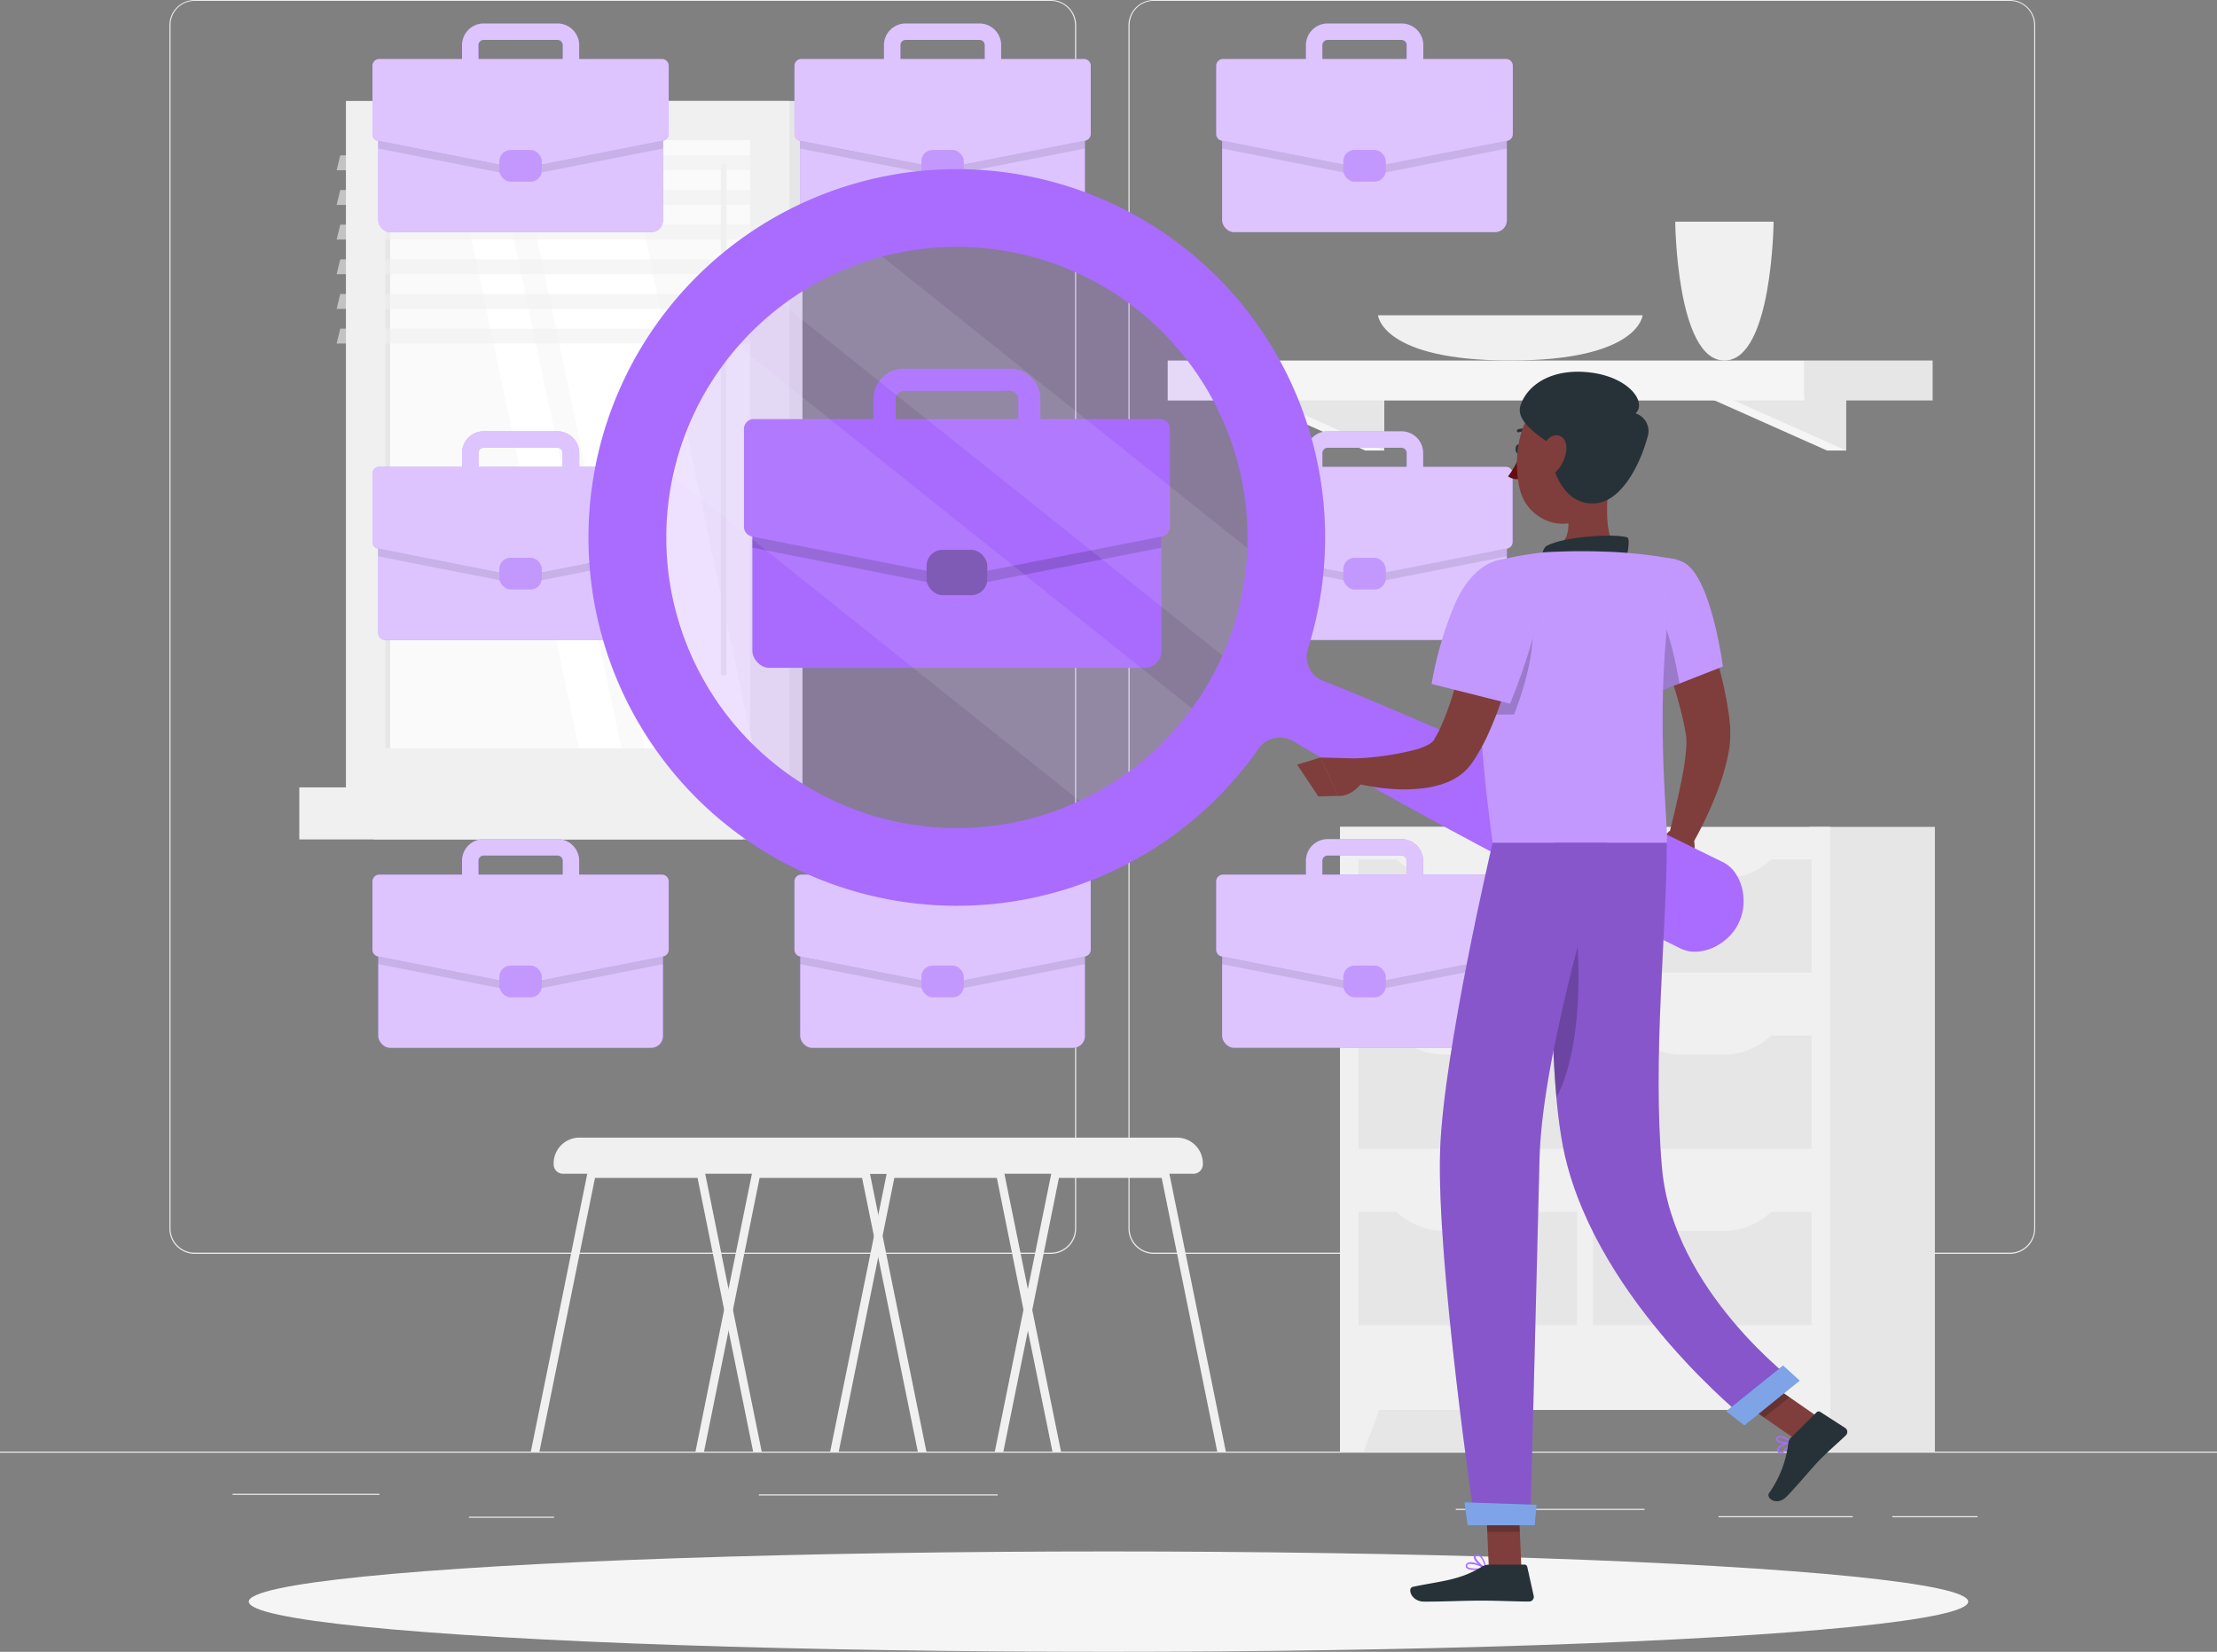 <svg id="como_funciona_2" data-name="como funciona 2" xmlns="http://www.w3.org/2000/svg" width="293.414" height="218.629" viewBox="0 0 293.414 218.629">
  <rect x="0" y="0" width="293.414" height="218.629" fill="#808080" stroke="none"/>
  <g id="freepik--background-complete--inject-2" transform="translate(0 0)">
    <rect id="Rectángulo_721" data-name="Rectángulo 721" width="293.414" height="0.147" transform="translate(0 192.128)" fill="#ebebeb"/>
    <rect id="Rectángulo_722" data-name="Rectángulo 722" width="19.436" height="0.147" transform="translate(30.785 197.714)" fill="#ebebeb"/>
    <rect id="Rectángulo_723" data-name="Rectángulo 723" width="31.607" height="0.147" transform="translate(100.43 197.791)" fill="#ebebeb"/>
    <rect id="Rectángulo_724" data-name="Rectángulo 724" width="11.261" height="0.147" transform="translate(62.069 200.742)" fill="#ebebeb"/>
    <rect id="Rectángulo_725" data-name="Rectángulo 725" width="11.285" height="0.147" transform="translate(250.441 200.672)" fill="#ebebeb"/>
    <rect id="Rectángulo_726" data-name="Rectángulo 726" width="17.775" height="0.147" transform="translate(227.437 200.672)" fill="#ebebeb"/>
    <rect id="Rectángulo_727" data-name="Rectángulo 727" width="24.975" height="0.147" transform="translate(192.673 199.704)" fill="#ebebeb"/>
    <path id="Trazado_732" data-name="Trazado 732" d="M154.866,220.955H41.555A3.351,3.351,0,0,1,38.21,217.6V58.321A3.351,3.351,0,0,1,41.555,55H154.866a3.351,3.351,0,0,1,3.351,3.351V217.6A3.351,3.351,0,0,1,154.866,220.955ZM41.555,55.117a3.2,3.2,0,0,0-3.2,3.2V217.6a3.2,3.2,0,0,0,3.2,3.2H154.866a3.21,3.21,0,0,0,3.2-3.2V58.321a3.21,3.21,0,0,0-3.2-3.2Z" transform="translate(-15.787 -55)" fill="#ebebeb"/>
    <path id="Trazado_733" data-name="Trazado 733" d="M371.167,220.955H257.851A3.357,3.357,0,0,1,254.5,217.6V58.321A3.357,3.357,0,0,1,257.851,55H371.167a3.351,3.351,0,0,1,3.339,3.321V217.6A3.351,3.351,0,0,1,371.167,220.955ZM257.851,55.117a3.21,3.21,0,0,0-3.2,3.2V217.6a3.21,3.21,0,0,0,3.2,3.2H371.167a3.21,3.21,0,0,0,3.2-3.2V58.321a3.21,3.21,0,0,0-3.2-3.2Z" transform="translate(-105.152 -55)" fill="#ebebeb"/>
    <rect id="Rectángulo_728" data-name="Rectángulo 728" width="16.619" height="82.684" transform="translate(193.97 192.128) rotate(180)" fill="#e6e6e6"/>
    <path id="Trazado_734" data-name="Trazado 734" d="M305.367,376.078H302.21V367.1h6.467Z" transform="translate(-124.865 -183.951)" fill="#f0f0f0"/>
    <rect id="Rectángulo_729" data-name="Rectángulo 729" width="16.619" height="82.684" transform="translate(256.08 192.128) rotate(180)" fill="#e6e6e6"/>
    <rect id="Rectángulo_730" data-name="Rectángulo 730" width="64.868" height="77.174" transform="translate(242.219 186.617) rotate(180)" fill="#f0f0f0"/>
    <rect id="Rectángulo_731" data-name="Rectángulo 731" width="15.005" height="28.925" transform="translate(179.798 175.391) rotate(-90)" fill="#e6e6e6"/>
    <rect id="Rectángulo_732" data-name="Rectángulo 732" width="15.005" height="28.925" transform="translate(210.842 175.391) rotate(-90)" fill="#e6e6e6"/>
    <path id="Trazado_735" data-name="Trazado 735" d="M374.432,330.6h5.722a9.037,9.037,0,0,0,6.572-2.829H367.86A9.037,9.037,0,0,0,374.432,330.6Z" transform="translate(-151.989 -167.701)" fill="#f0f0f0"/>
    <path id="Trazado_736" data-name="Trazado 736" d="M321.032,330.6h5.722a9.037,9.037,0,0,0,6.573-2.829H314.46A9.037,9.037,0,0,0,321.032,330.6Z" transform="translate(-129.926 -167.701)" fill="#f0f0f0"/>
    <rect id="Rectángulo_733" data-name="Rectángulo 733" width="15.005" height="28.925" transform="translate(179.793 152.065) rotate(-90)" fill="#e6e6e6"/>
    <rect id="Rectángulo_734" data-name="Rectángulo 734" width="15.005" height="28.925" transform="translate(210.842 152.071) rotate(-90)" fill="#e6e6e6"/>
    <path id="Trazado_737" data-name="Trazado 737" d="M374.432,290.84h5.722a9.055,9.055,0,0,0,6.567-2.84H367.86A9.055,9.055,0,0,0,374.432,290.84Z" transform="translate(-151.989 -151.269)" fill="#f0f0f0"/>
    <path id="Trazado_738" data-name="Trazado 738" d="M321.032,290.853h5.722a9.055,9.055,0,0,0,6.573-2.823H314.46a9.055,9.055,0,0,0,6.573,2.823Z" transform="translate(-129.926 -151.281)" fill="#f0f0f0"/>
    <rect id="Rectángulo_735" data-name="Rectángulo 735" width="15.005" height="28.925" transform="translate(179.798 128.744) rotate(-90)" fill="#e6e6e6"/>
    <rect id="Rectángulo_736" data-name="Rectángulo 736" width="15.005" height="28.925" transform="translate(210.842 128.744) rotate(-90)" fill="#e6e6e6"/>
    <path id="Trazado_739" data-name="Trazado 739" d="M374.432,251.108h5.722a9.037,9.037,0,0,0,6.572-2.829H367.86A9.037,9.037,0,0,0,374.432,251.108Z" transform="translate(-151.989 -134.858)" fill="#f0f0f0"/>
    <path id="Trazado_740" data-name="Trazado 740" d="M321.032,251.109h5.722a9.037,9.037,0,0,0,6.573-2.829H314.46A9.037,9.037,0,0,0,321.032,251.109Z" transform="translate(-129.926 -134.858)" fill="#f0f0f0"/>
    <path id="Trazado_741" data-name="Trazado 741" d="M405.05,376.078h3.157V367.1H401.74Z" transform="translate(-165.987 -183.951)" fill="#f0f0f0"/>
    <path id="Trazado_742" data-name="Trazado 742" d="M401.062,144.77l2.541,6.948h-2.541L385.47,144.77Z" transform="translate(-159.265 -92.09)" fill="#f5f5f5"/>
    <path id="Trazado_743" data-name="Trazado 743" d="M405.4,144.77v6.948L389.81,144.77Z" transform="translate(-161.058 -92.09)" fill="#e6e6e6"/>
    <path id="Trazado_744" data-name="Trazado 744" d="M296.9,144.77l2.541,6.948H296.9L281.31,144.77Z" transform="translate(-116.229 -92.09)" fill="#f5f5f5"/>
    <path id="Trazado_745" data-name="Trazado 745" d="M301.226,144.77v6.948L285.64,144.77Z" transform="translate(-118.018 -92.09)" fill="#e6e6e6"/>
    <rect id="Rectángulo_737" data-name="Rectángulo 737" width="16.953" height="5.287" transform="translate(238.828 47.715)" fill="#e6e6e6"/>
    <rect id="Rectángulo_738" data-name="Rectángulo 738" width="84.286" height="5.287" transform="translate(238.828 53.008) rotate(180)" fill="#f5f5f5"/>
    <path id="Trazado_746" data-name="Trazado 746" d="M377.81,105s.17,18.379,6.514,18.379S390.832,105,390.832,105Z" transform="translate(-156.1 -75.659)" fill="#f0f0f0"/>
    <path id="Trazado_747" data-name="Trazado 747" d="M310.78,126.1s.446,5.992,17.511,5.992S345.8,126.1,345.8,126.1Z" transform="translate(-128.405 -84.376)" fill="#f0f0f0"/>
    <path id="Trazado_748" data-name="Trazado 748" d="M224.36,356.114h1.133l3.245-15.991.587-2.805,3.521-17.429h13.6l7.353,36.225h1.138l-7.494-36.888a.552.552,0,0,0-.546-.446H232.394a.546.546,0,0,0-.54.446l-3.11,15.3-.587,2.8Z" transform="translate(-92.699 -163.986)" fill="#f0f0f0"/>
    <path id="Trazado_749" data-name="Trazado 749" d="M187.23,356.126h1.133l7.359-36.225h13.567l3.521,17.441.587,2.793,3.251,15.991h1.133l-3.814-18.779-.587-2.787-3.11-15.3a.587.587,0,0,0-.546-.446H195.27a.552.552,0,0,0-.546.446Z" transform="translate(-77.358 -163.999)" fill="#f0f0f0"/>
    <path id="Trazado_750" data-name="Trazado 750" d="M235.261,311.58H195.785A3.421,3.421,0,0,0,192.37,315v.117a1.25,1.25,0,0,0,1.25,1.25h43.807a1.25,1.25,0,0,0,1.25-1.25V315a3.421,3.421,0,0,0-3.415-3.415Z" transform="translate(-79.482 -161.011)" fill="#f0f0f0"/>
    <path id="Trazado_751" data-name="Trazado 751" d="M156.85,356.114h1.133l3.245-15.991.587-2.805,3.521-17.429H178.9l7.376,36.225h1.138l-7.494-36.888a.552.552,0,0,0-.546-.446H164.884a.546.546,0,0,0-.54.446l-3.11,15.3-.587,2.8Z" transform="translate(-64.806 -163.986)" fill="#f0f0f0"/>
    <path id="Trazado_752" data-name="Trazado 752" d="M119.72,356.114h1.138l7.353-36.225h13.573l3.521,17.441.587,2.793,3.251,15.991h1.133l-3.814-18.779-.587-2.787-3.1-15.322a.587.587,0,0,0-.546-.446H127.76a.552.552,0,0,0-.546.446Z" transform="translate(-49.465 -163.986)" fill="#f0f0f0"/>
    <path id="Trazado_753" data-name="Trazado 753" d="M167.781,311.58H128.275A3.421,3.421,0,0,0,124.86,315v.117a1.25,1.25,0,0,0,1.25,1.25h43.813a1.244,1.244,0,0,0,1.244-1.25V315a3.421,3.421,0,0,0-3.386-3.415Z" transform="translate(-51.589 -161.011)" fill="#f0f0f0"/>
    <rect id="Rectángulo_739" data-name="Rectángulo 739" width="56.717" height="90.859" transform="translate(106.204 104.221) rotate(180)" fill="#e6e6e6"/>
    <rect id="Rectángulo_740" data-name="Rectángulo 740" width="58.689" height="90.859" transform="translate(104.473 104.221) rotate(180)" fill="#f0f0f0"/>
    <rect id="Rectángulo_741" data-name="Rectángulo 741" width="56.717" height="6.889" transform="translate(106.204 111.104) rotate(180)" fill="#e6e6e6"/>
    <rect id="Rectángulo_742" data-name="Rectángulo 742" width="58.689" height="6.889" transform="translate(98.3 111.104) rotate(180)" fill="#f0f0f0"/>
    <rect id="Rectángulo_743" data-name="Rectángulo 743" width="80.484" height="48.314" transform="translate(99.28 18.55) rotate(90)" fill="#fafafa"/>
    <path id="Trazado_754" data-name="Trazado 754" d="M147.8,167.088,130.807,86.61H116.43l16.995,80.478Z" transform="translate(-48.106 -68.06)" fill="#fff"/>
    <path id="Trazado_755" data-name="Trazado 755" d="M162.96,159.591a.37.37,0,0,0,.37-.37V92.1a.37.37,0,0,0-.739,0v67.121a.37.37,0,0,0,.37.37Z" transform="translate(-67.178 -70.176)" fill="#f0f0f0"/>
    <path id="Trazado_756" data-name="Trazado 756" d="M124.219,167.088,107.224,86.61h-5.6l16.989,80.478Z" transform="translate(-41.986 -68.06)" fill="#fff"/>
    <rect id="Rectángulo_744" data-name="Rectángulo 744" width="80.484" height="0.657" transform="translate(51.629 18.55) rotate(90)" fill="#e6e6e6"/>
    <path id="Trazado_757" data-name="Trazado 757" d="M75.92,92.012h56.717l.481-1.972H76.4Z" transform="translate(-31.368 -69.478)" fill="#f0f0f0" opacity="0.6"/>
    <path id="Trazado_758" data-name="Trazado 758" d="M75.92,99.826h56.717l.481-1.966H76.4Z" transform="translate(-31.368 -72.709)" fill="#f0f0f0" opacity="0.6"/>
    <path id="Trazado_759" data-name="Trazado 759" d="M75.92,107.642h56.717l.481-1.972H76.4Z" transform="translate(-31.368 -75.935)" fill="#f0f0f0" opacity="0.6"/>
    <path id="Trazado_760" data-name="Trazado 760" d="M75.92,115.456h56.717l.481-1.966H76.4Z" transform="translate(-31.368 -79.166)" fill="#f0f0f0" opacity="0.6"/>
    <path id="Trazado_761" data-name="Trazado 761" d="M75.92,123.276h56.717l.481-1.966H76.4Z" transform="translate(-31.368 -82.397)" fill="#f0f0f0" opacity="0.6"/>
    <path id="Trazado_762" data-name="Trazado 762" d="M75.92,131.092h56.717l.481-1.972H76.4Z" transform="translate(-31.368 -85.624)" fill="#f0f0f0" opacity="0.6"/>
  </g>
  <g id="freepik--Shadow--inject-2" transform="translate(32.927 205.343)">
    <ellipse id="freepik--path--inject-2" cx="113.78" cy="6.643" rx="113.78" ry="6.643" fill="#f5f5f5"/>
  </g>
  <g id="freepik--Briefcases--inject-2" transform="translate(49.294 3.11)">
    <rect id="Rectángulo_745" data-name="Rectángulo 745" width="37.68" height="16.783" rx="1.56" transform="translate(56.611 118.792)" fill="#a96cfe"/>
    <rect id="Rectángulo_746" data-name="Rectángulo 746" width="37.68" height="16.783" rx="1.56" transform="translate(56.611 118.792)" fill="#fff" opacity="0.6"/>
    <path id="Trazado_763" data-name="Trazado 763" d="M217.217,262.73H181.355a.915.915,0,0,0-.915.915v4.794l18.661,3.674a.863.863,0,0,0,.346,0l18.667-3.674v-4.794a.916.916,0,0,0-.9-.915Z" transform="translate(-123.846 -143.938)" opacity="0.1"/>
    <path id="Trazado_764" data-name="Trazado 764" d="M217.478,248.96h-10.95v-1.837a2.87,2.87,0,0,0-2.864-2.864h-9.782a2.87,2.87,0,0,0-2.864,2.864v1.837H180.074a.9.9,0,0,0-.9.9v9.043a.91.91,0,0,0,.728.886l18.7,3.679a1.139,1.139,0,0,0,.346,0l18.7-3.679a.915.915,0,0,0,.734-.886v-9.043A.9.9,0,0,0,217.478,248.96ZM193.2,247.124a.7.7,0,0,1,.687-.692h9.782a.7.7,0,0,1,.687.692v1.837H193.2Z" transform="translate(-123.322 -136.307)" fill="#a96cfe"/>
    <path id="Trazado_765" data-name="Trazado 765" d="M217.478,248.96h-10.95v-1.837a2.87,2.87,0,0,0-2.864-2.864h-9.782a2.87,2.87,0,0,0-2.864,2.864v1.837H180.074a.9.9,0,0,0-.9.9v9.043a.91.91,0,0,0,.728.886l18.7,3.679a1.139,1.139,0,0,0,.346,0l18.7-3.679a.915.915,0,0,0,.734-.886v-9.043A.9.9,0,0,0,217.478,248.96ZM193.2,247.124a.7.7,0,0,1,.687-.692h9.782a.7.7,0,0,1,.687.692v1.837H193.2Z" transform="translate(-123.322 -136.307)" fill="#fff" opacity="0.6"/>
    <rect id="Rectángulo_747" data-name="Rectángulo 747" width="5.598" height="4.178" rx="1.48" transform="translate(72.655 124.695)" fill="#a96cfe"/>
    <rect id="Rectángulo_748" data-name="Rectángulo 748" width="5.598" height="4.178" rx="1.48" transform="translate(72.655 124.695)" fill="#fff" opacity="0.3"/>
    <rect id="Rectángulo_749" data-name="Rectángulo 749" width="37.68" height="16.783" rx="1.56" transform="translate(56.611 10.839)" fill="#a96cfe"/>
    <rect id="Rectángulo_750" data-name="Rectángulo 750" width="37.68" height="16.783" rx="1.56" transform="translate(56.611 10.839)" fill="#fff" opacity="0.6"/>
    <path id="Trazado_766" data-name="Trazado 766" d="M217.217,78.77H181.355a.915.915,0,0,0-.915.915V84.48L199.1,88.153a.863.863,0,0,0,.346,0l18.667-3.674V79.685a.915.915,0,0,0-.9-.915Z" transform="translate(-123.846 -67.931)" opacity="0.1"/>
    <path id="Trazado_767" data-name="Trazado 767" d="M217.478,65h-10.95V63.164a2.87,2.87,0,0,0-2.864-2.864h-9.782a2.87,2.87,0,0,0-2.864,2.864V65H180.074a.9.9,0,0,0-.9.9v9.043a.9.9,0,0,0,.728.886l18.7,3.656a.863.863,0,0,0,.346,0l18.7-3.679a.91.91,0,0,0,.739-.863V65.9a.9.9,0,0,0-.91-.9ZM193.2,63.164a.692.692,0,0,1,.687-.692h9.782a.692.692,0,0,1,.687.687v1.837H193.2Z" transform="translate(-123.322 -60.3)" fill="#a96cfe"/>
    <path id="Trazado_768" data-name="Trazado 768" d="M217.478,65h-10.95V63.164a2.87,2.87,0,0,0-2.864-2.864h-9.782a2.87,2.87,0,0,0-2.864,2.864V65H180.074a.9.9,0,0,0-.9.9v9.043a.9.9,0,0,0,.728.886l18.7,3.656a.863.863,0,0,0,.346,0l18.7-3.679a.91.91,0,0,0,.739-.863V65.9a.9.9,0,0,0-.91-.9ZM193.2,63.164a.692.692,0,0,1,.687-.692h9.782a.692.692,0,0,1,.687.687v1.837H193.2Z" transform="translate(-123.322 -60.3)" fill="#fff" opacity="0.6"/>
    <rect id="Rectángulo_751" data-name="Rectángulo 751" width="5.598" height="4.178" rx="1.48" transform="translate(72.655 16.748)" fill="#a96cfe"/>
    <rect id="Rectángulo_752" data-name="Rectángulo 752" width="5.598" height="4.178" rx="1.48" transform="translate(72.655 16.748)" fill="#fff" opacity="0.3"/>
    <rect id="Rectángulo_753" data-name="Rectángulo 753" width="37.68" height="16.783" rx="1.56" transform="translate(0.769 118.792)" fill="#a96cfe"/>
    <rect id="Rectángulo_754" data-name="Rectángulo 754" width="37.68" height="16.783" rx="1.56" transform="translate(0.769 118.792)" fill="#fff" opacity="0.6"/>
    <path id="Trazado_769" data-name="Trazado 769" d="M122.1,262.73H86.225a.915.915,0,0,0-.915.915v4.794l18.661,3.674a.892.892,0,0,0,.352,0l18.667-3.674v-4.794A.915.915,0,0,0,122.1,262.73Z" transform="translate(-84.541 -143.938)" opacity="0.1"/>
    <path id="Trazado_770" data-name="Trazado 770" d="M122.308,248.96h-10.95v-1.837a2.87,2.87,0,0,0-2.864-2.864H98.718a2.87,2.87,0,0,0-2.864,2.864v1.837H84.9a.9.9,0,0,0-.9.9v9.043a.91.91,0,0,0,.728.886l18.7,3.679a1.174,1.174,0,0,0,.352,0l18.7-3.679a.91.91,0,0,0,.728-.886v-9.043A.9.9,0,0,0,122.308,248.96Zm-24.283-1.837a.7.7,0,0,1,.692-.692h9.777a.7.7,0,0,1,.692.692v1.837H98.037Z" transform="translate(-84 -136.307)" fill="#a96cfe"/>
    <path id="Trazado_771" data-name="Trazado 771" d="M122.308,248.96h-10.95v-1.837a2.87,2.87,0,0,0-2.864-2.864H98.718a2.87,2.87,0,0,0-2.864,2.864v1.837H84.9a.9.9,0,0,0-.9.9v9.043a.91.91,0,0,0,.728.886l18.7,3.679a1.174,1.174,0,0,0,.352,0l18.7-3.679a.91.91,0,0,0,.728-.886v-9.043A.9.9,0,0,0,122.308,248.96Zm-24.283-1.837a.7.7,0,0,1,.692-.692h9.777a.7.7,0,0,1,.692.692v1.837H98.037Z" transform="translate(-84 -136.307)" fill="#fff" opacity="0.6"/>
    <rect id="Rectángulo_755" data-name="Rectángulo 755" width="5.598" height="4.178" rx="1.48" transform="translate(16.807 124.695)" fill="#a96cfe"/>
    <rect id="Rectángulo_756" data-name="Rectángulo 756" width="5.598" height="4.178" rx="1.48" transform="translate(16.807 124.695)" fill="#fff" opacity="0.3"/>
    <rect id="Rectángulo_757" data-name="Rectángulo 757" width="37.68" height="16.783" rx="1.56" transform="translate(0.769 10.839)" fill="#a96cfe"/>
    <rect id="Rectángulo_758" data-name="Rectángulo 758" width="37.68" height="16.783" rx="1.56" transform="translate(0.769 10.839)" fill="#fff" opacity="0.6"/>
    <path id="Trazado_772" data-name="Trazado 772" d="M122.1,78.77H86.225a.915.915,0,0,0-.915.915V84.48l18.661,3.674a.886.886,0,0,0,.352,0L122.99,84.48V79.685A.915.915,0,0,0,122.1,78.77Z" transform="translate(-84.541 -67.931)" opacity="0.1"/>
    <path id="Trazado_773" data-name="Trazado 773" d="M122.308,65h-10.95V63.164a2.87,2.87,0,0,0-2.864-2.864H98.718a2.87,2.87,0,0,0-2.864,2.864V65H84.9a.9.9,0,0,0-.9.9v9.043a.9.9,0,0,0,.728.886l18.7,3.656a.886.886,0,0,0,.352,0l18.7-3.679a.9.9,0,0,0,.728-.886V65.9A.9.9,0,0,0,122.308,65ZM98.025,63.164a.7.7,0,0,1,.692-.692h9.777a.7.7,0,0,1,.692.687v1.837H98.037Z" transform="translate(-84 -60.3)" fill="#a96cfe"/>
    <path id="Trazado_774" data-name="Trazado 774" d="M122.308,65h-10.95V63.164a2.87,2.87,0,0,0-2.864-2.864H98.718a2.87,2.87,0,0,0-2.864,2.864V65H84.9a.9.9,0,0,0-.9.9v9.043a.9.9,0,0,0,.728.886l18.7,3.656a.886.886,0,0,0,.352,0l18.7-3.679a.9.9,0,0,0,.728-.886V65.9A.9.9,0,0,0,122.308,65ZM98.025,63.164a.7.7,0,0,1,.692-.692h9.777a.7.7,0,0,1,.692.687v1.837H98.037Z" transform="translate(-84 -60.3)" fill="#fff" opacity="0.6"/>
    <rect id="Rectángulo_759" data-name="Rectángulo 759" width="5.598" height="4.178" rx="1.48" transform="translate(16.807 16.748)" fill="#a96cfe"/>
    <rect id="Rectángulo_760" data-name="Rectángulo 760" width="5.598" height="4.178" rx="1.48" transform="translate(16.807 16.748)" fill="#fff" opacity="0.3"/>
    <path id="Trazado_775" data-name="Trazado 775" d="M117.4,187.533H86.221a.921.921,0,0,1-.921-.921V171.665a.91.91,0,0,1,.076-.358,1.262,1.262,0,0,1,.082-.153.645.645,0,0,1,.117-.135.915.915,0,0,1,.646-.27h29.512a38.485,38.485,0,0,0-.241,6.173,6.28,6.28,0,0,0,.053,1c.041.616.088,1.238.158,1.854a39.319,39.319,0,0,0,1.7,7.758Z" transform="translate(-84.537 -105.935)" fill="#a96cfe"/>
    <path id="Trazado_776" data-name="Trazado 776" d="M117.4,187.533H86.221a.921.921,0,0,1-.921-.921V171.665a.91.91,0,0,1,.076-.358,1.262,1.262,0,0,1,.082-.153.645.645,0,0,1,.117-.135.915.915,0,0,1,.646-.27h29.512a38.485,38.485,0,0,0-.241,6.173,6.28,6.28,0,0,0,.053,1c.041.616.088,1.238.158,1.854a39.319,39.319,0,0,0,1.7,7.758Z" transform="translate(-84.537 -105.935)" fill="#fff" opacity="0.6"/>
    <path id="Trazado_777" data-name="Trazado 777" d="M115.737,170.75a38.484,38.484,0,0,0-.241,6.173,6.278,6.278,0,0,0,.053,1l-8.6,1.69-2.629.516a.693.693,0,0,1-.346,0l-2.623-.511L85.31,176.46v-4.8a.991.991,0,0,1,.07-.352,1.263,1.263,0,0,1,.082-.153.645.645,0,0,1,.117-.135.915.915,0,0,1,.646-.27Z" transform="translate(-84.541 -105.935)" opacity="0.1"/>
    <path id="Trazado_778" data-name="Trazado 778" d="M116.422,156.98h-5.058v-1.837a2.875,2.875,0,0,0-2.87-2.864H98.718a2.864,2.864,0,0,0-2.864,2.864v1.837H84.9a.9.9,0,0,0-.9.9v9.037a.91.91,0,0,0,.734.892h.035l16.038,3.163,2.623.511a.863.863,0,0,0,.346,0l2.629-.516,8.55-1.684a38.486,38.486,0,0,1,.241-6.173,38.931,38.931,0,0,1,1.226-6.132Zm-18.4-1.837a.7.7,0,0,1,.692-.687h9.777a.692.692,0,0,1,.687.687v1.837H98.031Z" transform="translate(-84 -98.303)" fill="#a96cfe"/>
    <path id="Trazado_779" data-name="Trazado 779" d="M116.422,156.98h-5.058v-1.837a2.875,2.875,0,0,0-2.87-2.864H98.718a2.864,2.864,0,0,0-2.864,2.864v1.837H84.9a.9.9,0,0,0-.9.9v9.037a.91.91,0,0,0,.734.892h.035l16.038,3.163,2.623.511a.863.863,0,0,0,.346,0l2.629-.516,8.55-1.684a38.486,38.486,0,0,1,.241-6.173,38.931,38.931,0,0,1,1.226-6.132Zm-18.4-1.837a.7.7,0,0,1,.692-.687h9.777a.692.692,0,0,1,.687.687v1.837H98.031Z" transform="translate(-84 -98.303)" fill="#fff" opacity="0.6"/>
    <rect id="Rectángulo_761" data-name="Rectángulo 761" width="5.598" height="4.178" rx="1.48" transform="translate(16.807 70.719)" fill="#a96cfe"/>
    <rect id="Rectángulo_762" data-name="Rectángulo 762" width="5.598" height="4.178" rx="1.48" transform="translate(16.807 70.719)" fill="#fff" opacity="0.3"/>
    <rect id="Rectángulo_763" data-name="Rectángulo 763" width="37.68" height="16.783" rx="1.56" transform="translate(150.134 135.569) rotate(180)" fill="#a96cfe"/>
    <rect id="Rectángulo_764" data-name="Rectángulo 764" width="37.68" height="16.783" rx="1.56" transform="translate(150.134 135.569) rotate(180)" fill="#fff" opacity="0.6"/>
    <path id="Trazado_780" data-name="Trazado 780" d="M276.539,262.73h35.844a.915.915,0,0,1,.915.915v4.794l-18.685,3.674a.862.862,0,0,1-.346,0L275.6,268.44v-4.794a.915.915,0,0,1,.939-.915Z" transform="translate(-163.164 -143.938)" opacity="0.1"/>
    <path id="Trazado_781" data-name="Trazado 781" d="M275.217,248.96h10.95v-1.837a2.87,2.87,0,0,1,2.864-2.864h9.782a2.87,2.87,0,0,1,2.864,2.864v1.837h10.944a.9.9,0,0,1,.9.9v9.043a.91.91,0,0,1-.728.886l-18.726,3.679a1.173,1.173,0,0,1-.352,0l-18.7-3.679a.91.91,0,0,1-.728-.886v-9.043a.9.9,0,0,1,.927-.9Zm24.283-1.837a.7.7,0,0,0-.687-.692h-9.782a.7.7,0,0,0-.692.692v1.837h11.15Z" transform="translate(-162.622 -136.307)" fill="#a96cfe"/>
    <path id="Trazado_782" data-name="Trazado 782" d="M275.217,248.96h10.95v-1.837a2.87,2.87,0,0,1,2.864-2.864h9.782a2.87,2.87,0,0,1,2.864,2.864v1.837h10.944a.9.9,0,0,1,.9.9v9.043a.91.91,0,0,1-.728.886l-18.726,3.679a1.173,1.173,0,0,1-.352,0l-18.7-3.679a.91.91,0,0,1-.728-.886v-9.043a.9.9,0,0,1,.927-.9Zm24.283-1.837a.7.7,0,0,0-.687-.692h-9.782a.7.7,0,0,0-.692.692v1.837h11.15Z" transform="translate(-162.622 -136.307)" fill="#fff" opacity="0.6"/>
    <rect id="Rectángulo_765" data-name="Rectángulo 765" width="5.598" height="4.178" rx="1.48" transform="translate(134.096 128.874) rotate(180)" fill="#a96cfe"/>
    <rect id="Rectángulo_766" data-name="Rectángulo 766" width="5.598" height="4.178" rx="1.48" transform="translate(134.096 128.874) rotate(180)" fill="#fff" opacity="0.3"/>
    <rect id="Rectángulo_767" data-name="Rectángulo 767" width="37.68" height="16.783" rx="1.56" transform="translate(150.134 27.616) rotate(180)" fill="#a96cfe"/>
    <rect id="Rectángulo_768" data-name="Rectángulo 768" width="37.68" height="16.783" rx="1.56" transform="translate(150.134 27.616) rotate(180)" fill="#fff" opacity="0.6"/>
    <path id="Trazado_783" data-name="Trazado 783" d="M276.555,78.77H312.4a.915.915,0,0,1,.915.915V84.48L294.63,88.153a.863.863,0,0,1-.346,0L275.64,84.48V79.685a.915.915,0,0,1,.915-.915Z" transform="translate(-163.18 -67.931)" opacity="0.1"/>
    <path id="Trazado_784" data-name="Trazado 784" d="M275.217,65h10.95V63.164a2.87,2.87,0,0,1,2.864-2.864h9.782a2.87,2.87,0,0,1,2.887,2.864V65h10.944a.9.9,0,0,1,.9.9v9.043a.9.9,0,0,1-.728.886l-18.749,3.656a.886.886,0,0,1-.352,0l-18.7-3.679a.9.9,0,0,1-.728-.886V65.9a.9.9,0,0,1,.927-.9ZM299.5,63.164a.692.692,0,0,0-.687-.692h-9.782a.7.7,0,0,0-.692.687v1.837h11.15Z" transform="translate(-162.622 -60.3)" fill="#a96cfe"/>
    <path id="Trazado_785" data-name="Trazado 785" d="M275.217,65h10.95V63.164a2.87,2.87,0,0,1,2.864-2.864h9.782a2.87,2.87,0,0,1,2.887,2.864V65h10.944a.9.9,0,0,1,.9.9v9.043a.9.9,0,0,1-.728.886l-18.749,3.656a.886.886,0,0,1-.352,0l-18.7-3.679a.9.9,0,0,1-.728-.886V65.9a.9.9,0,0,1,.927-.9ZM299.5,63.164a.692.692,0,0,0-.687-.692h-9.782a.7.7,0,0,0-.692.687v1.837h11.15Z" transform="translate(-162.622 -60.3)" fill="#fff" opacity="0.6"/>
    <rect id="Rectángulo_769" data-name="Rectángulo 769" width="5.598" height="4.178" rx="1.48" transform="translate(134.096 20.92) rotate(180)" fill="#a96cfe"/>
    <rect id="Rectángulo_770" data-name="Rectángulo 770" width="5.598" height="4.178" rx="1.48" transform="translate(134.096 20.92) rotate(180)" fill="#fff" opacity="0.3"/>
    <path id="Trazado_786" data-name="Trazado 786" d="M285.19,187.533h31.161a.921.921,0,0,0,.915-.921V171.665a.909.909,0,0,0-.076-.358.762.762,0,0,0-.082-.153.644.644,0,0,0-.117-.135.9.9,0,0,0-.646-.27H286.839a38.486,38.486,0,0,1,.241,6.173,6.283,6.283,0,0,1-.053,1c-.035.616-.088,1.238-.158,1.854A39.318,39.318,0,0,1,285.19,187.533Z" transform="translate(-167.126 -105.935)" fill="#a96cfe"/>
    <path id="Trazado_787" data-name="Trazado 787" d="M285.19,187.533h31.161a.921.921,0,0,0,.915-.921V171.665a.909.909,0,0,0-.076-.358.762.762,0,0,0-.082-.153.644.644,0,0,0-.117-.135.9.9,0,0,0-.646-.27H286.839a38.486,38.486,0,0,1,.241,6.173,6.283,6.283,0,0,1-.053,1c-.035.616-.088,1.238-.158,1.854A39.318,39.318,0,0,1,285.19,187.533Z" transform="translate(-167.126 -105.935)" fill="#fff" opacity="0.6"/>
    <path id="Trazado_788" data-name="Trazado 788" d="M288,170.75a38.486,38.486,0,0,1,.241,6.173,6.283,6.283,0,0,1-.053,1l8.615,1.69,2.629.516a.693.693,0,0,0,.346,0l2.623-.511,16.038-3.157v-4.8a.992.992,0,0,0-.07-.352.762.762,0,0,0-.082-.153.645.645,0,0,0-.117-.135.9.9,0,0,0-.646-.27Z" transform="translate(-168.287 -105.935)" opacity="0.1"/>
    <path id="Trazado_789" data-name="Trazado 789" d="M285.883,156.98h5.064v-1.837a2.87,2.87,0,0,1,2.864-2.864h9.777a2.87,2.87,0,0,1,2.87,2.864v1.837H317.4a.9.9,0,0,1,.9.9v9.037a.91.91,0,0,1-.728.892h-.041L301.5,170.976l-2.647.5a.863.863,0,0,1-.346,0l-2.629-.516-8.55-1.684a39.317,39.317,0,0,0-1.467-12.323Zm18.4-1.837a.7.7,0,0,0-.692-.687h-9.777a.692.692,0,0,0-.687.687v1.837h11.15Z" transform="translate(-167.403 -98.303)" fill="#a96cfe"/>
    <path id="Trazado_790" data-name="Trazado 790" d="M285.883,156.98h5.064v-1.837a2.87,2.87,0,0,1,2.864-2.864h9.777a2.87,2.87,0,0,1,2.87,2.864v1.837H317.4a.9.9,0,0,1,.9.9v9.037a.91.91,0,0,1-.728.892h-.041L301.5,170.976l-2.647.5a.863.863,0,0,1-.346,0l-2.629-.516-8.55-1.684a39.317,39.317,0,0,0-1.467-12.323Zm18.4-1.837a.7.7,0,0,0-.692-.687h-9.777a.692.692,0,0,0-.687.687v1.837h11.15Z" transform="translate(-167.403 -98.303)" fill="#fff" opacity="0.6"/>
    <rect id="Rectángulo_771" data-name="Rectángulo 771" width="5.598" height="4.178" rx="1.48" transform="translate(134.096 74.903) rotate(180)" fill="#a96cfe"/>
    <rect id="Rectángulo_772" data-name="Rectángulo 772" width="5.598" height="4.178" rx="1.48" transform="translate(134.096 74.903) rotate(180)" fill="#fff" opacity="0.3"/>
    <rect id="Rectángulo_773" data-name="Rectángulo 773" width="54.141" height="24.113" rx="2.24" transform="translate(50.279 61.171)" fill="#a96cfe"/>
    <path id="Trazado_791" data-name="Trazado 791" d="M215.054,149.8H201a4.026,4.026,0,0,1-4.02-4.02V142.17a4.026,4.026,0,0,1,4.02-4.02h14.055a4.02,4.02,0,0,1,4.02,4.02v3.591a4.02,4.02,0,0,1-4.02,4.037ZM201,141.1a1.086,1.086,0,0,0-1.074,1.068v3.591a1.086,1.086,0,0,0,1.086,1.086h14.055a1.086,1.086,0,0,0,1.086-1.086V142.17a1.086,1.086,0,0,0-1.086-1.086Z" transform="translate(-130.68 -92.465)" fill="#a96cfe"/>
    <path id="Trazado_792" data-name="Trazado 792" d="M222.5,164.54H171a1.314,1.314,0,0,0-1.32,1.314v6.9l26.818,5.281a1.174,1.174,0,0,0,.5,0l26.824-5.281v-6.9a1.314,1.314,0,0,0-1.32-1.314Z" transform="translate(-119.401 -103.369)" opacity="0.2"/>
    <path id="Trazado_793" data-name="Trazado 793" d="M223.067,165.059,196.2,170.341a1.455,1.455,0,0,1-.5,0l-26.871-5.281a1.3,1.3,0,0,1-1.05-1.273V150.817a1.3,1.3,0,0,1,1.3-1.3h53.765a1.3,1.3,0,0,1,1.3,1.3v12.992A1.3,1.3,0,0,1,223.067,165.059Z" transform="translate(-118.611 -97.163)" fill="#a96cfe"/>
    <rect id="Rectángulo_774" data-name="Rectángulo 774" width="8.045" height="6.003" rx="2.12" transform="translate(73.33 69.662)" fill="#a96cfe"/>
    <rect id="Rectángulo_775" data-name="Rectángulo 775" width="8.045" height="6.003" rx="2.12" transform="translate(73.33 69.662)" opacity="0.4"/>
  </g>
  <g id="freepik--Character--inject-2" transform="translate(77.875 22.375)">
    <path id="Trazado_794" data-name="Trazado 794" d="M376.706,187.21c.675,1.391,1.174,2.705,1.76,4.078s1.015,2.74,1.473,4.143a52.921,52.921,0,0,1,2.048,8.72c.059.37.088.769.129,1.174l.059.587v.687a12.32,12.32,0,0,1-.229,2.652,28.449,28.449,0,0,1-1.238,4.46,48.706,48.706,0,0,1-3.732,7.952L374,220.4c.663-2.676,1.332-5.4,1.837-8.04a33.743,33.743,0,0,0,.522-3.82,8.91,8.91,0,0,0-.035-1.573l-.065-.37-.082-.469c-.065-.311-.106-.622-.182-.939a59.849,59.849,0,0,0-2.265-7.629c-.446-1.273-.939-2.541-1.432-3.814s-1.039-2.553-1.543-3.726Z" transform="translate(-231.058 -132.001)" fill="#7f3e3b"/>
    <path id="Trazado_795" data-name="Trazado 795" d="M374.889,242.44l-2.289,2.23,4.994,2.347a5.023,5.023,0,0,0,.376-4.026Z" transform="translate(-231.823 -154.82)" fill="#7f3e3b"/>
    <path id="Trazado_796" data-name="Trazado 796" d="M369.46,249.567l4.213,1.725,2.623-2.729L371.3,246.24Z" transform="translate(-230.525 -156.39)" fill="#7f3e3b"/>
    <path id="Trazado_797" data-name="Trazado 797" d="M190.748,188.5a42.252,42.252,0,1,0-46.694-37.3,42.252,42.252,0,0,0,46.694,37.3Z" transform="translate(-137.285 -97.724)" fill="#a96cfe" opacity="0.2"/>
    <path id="Trazado_798" data-name="Trazado 798" d="M171.42,114.772,235.678,166.1c.276-.587.534-1.174.786-1.76a41.7,41.7,0,0,0,3.052-12.018h0L184.013,108a41.894,41.894,0,0,0-12.593,6.772Z" transform="translate(-148.701 -99.273)" fill="#fff" opacity="0.1"/>
    <path id="Trazado_799" data-name="Trazado 799" d="M146.16,145.942l60.408,48.267a42.251,42.251,0,0,0,14.542-12.488L155.138,129A42.252,42.252,0,0,0,146.16,145.942Z" transform="translate(-138.264 -107.95)" fill="#fff" opacity="0.1"/>
    <path id="Trazado_800" data-name="Trazado 800" d="M285.553,189.364a6.267,6.267,0,0,0-1.015-2.993,4.331,4.331,0,0,0-1.731-1.532l-4.008-1.966c-2.664-1.32-5.346-2.606-8.028-3.891s-5.381-2.547-8.069-3.82-5.4-2.512-8.116-3.726q-8.133-3.685-16.373-7.171c-2.746-1.174-5.5-2.3-8.274-3.4h0a3.433,3.433,0,0,1-2.013-4.237,48.748,48.748,0,1,0-6.526,13.21,3.439,3.439,0,0,1,4.595-.98h0q3.85,2.289,7.734,4.5,7.764,4.425,15.645,8.626c2.623,1.42,5.281,2.787,7.893,4.178s5.281,2.746,7.94,4.108,5.281,2.694,7.975,4.008l4,1.983a4.308,4.308,0,0,0,2.271.446,6.209,6.209,0,0,0,2.987-1.015A6.614,6.614,0,0,0,285.553,189.364Zm-121.1-12.981a38.461,38.461,0,1,1,51.506-17.464,38.461,38.461,0,0,1-51.506,17.464Z" transform="translate(-132.705 -93.129)" fill="#a96cfe"/>
    <path id="Trazado_801" data-name="Trazado 801" d="M342.612,155.854c0,.346-.182.628-.411.628s-.411-.282-.411-.628.182-.634.411-.634S342.612,155.5,342.612,155.854Z" transform="translate(-219.093 -118.783)" fill="#263238"/>
    <path id="Trazado_802" data-name="Trazado 802" d="M341.765,157.37a12.416,12.416,0,0,1-1.655,2.975,2,2,0,0,0,1.661.311Z" transform="translate(-218.399 -119.672)" fill="#630f0f"/>
    <path id="Trazado_803" data-name="Trazado 803" d="M343.973,152.451a.205.205,0,0,0,.117-.37,2.048,2.048,0,0,0-1.837-.317.205.205,0,1,0,.147.381h0a1.637,1.637,0,0,1,1.455.264A.182.182,0,0,0,343.973,152.451Z" transform="translate(-219.222 -117.318)" fill="#263238"/>
    <path id="Trazado_804" data-name="Trazado 804" d="M356.581,160.76c-.622,3.157-1.238,8.937.968,11.038,0,0-.863,3.2-6.719,3.2-6.455,0-3.081-3.2-3.081-3.2,3.521-.839,3.427-3.451,2.811-5.868Z" transform="translate(-221.191 -121.072)" fill="#7f3e3b"/>
    <path id="Trazado_805" data-name="Trazado 805" d="M358.98,176.04c.487.158-.147,3.057-.147,3.057s-.8,2.025-10.792,1.32c-.769-.059-.475-2.84.258-3.245C350.664,175.882,357.407,175.524,358.98,176.04Z" transform="translate(-221.489 -127.292)" fill="#263238"/>
    <path id="Trazado_806" data-name="Trazado 806" d="M401.252,381.71c.54-.053,1.326-1.045,1.549-1.408a.1.1,0,0,0,0-.106.094.094,0,0,0-.1-.047c-.059,0-1.479.27-1.825.822a.493.493,0,0,0-.059.393c.076.258.223.329.34.346Zm1.238-1.309c-.381.528-1.009,1.144-1.309,1.1-.029,0-.117,0-.17-.2a.27.27,0,0,1,.035-.229A2.764,2.764,0,0,1,402.49,380.4Z" transform="translate(-243.474 -211.717)" fill="#a96cfe"/>
    <path id="Trazado_807" data-name="Trazado 807" d="M402.325,379.867a1.893,1.893,0,0,0,.311-.053.1.1,0,0,0,.035-.176c-.035-.035-.986-.845-1.631-.78h0a.551.551,0,0,0-.4.211.323.323,0,0,0-.041.417C400.811,379.82,401.738,379.925,402.325,379.867Zm.047-.205c-.587.07-1.444-.047-1.608-.288a.162.162,0,0,1,.035-.182.387.387,0,0,1,.264-.135h0a2.476,2.476,0,0,1,1.309.6Z" transform="translate(-243.367 -211.182)" fill="#a96cfe"/>
    <path id="Trazado_808" data-name="Trazado 808" d="M331.886,408.379a7.88,7.88,0,0,0,1.326-.117.117.117,0,0,0,.082-.082.1.1,0,0,0-.053-.106c-.065-.041-1.567-.9-2.289-.7a.528.528,0,0,0-.323.241.387.387,0,0,0,0,.446C330.818,408.315,331.334,408.379,331.886,408.379Zm1-.27c-.8.112-1.9.106-2.095-.17-.029-.035-.053-.1,0-.229a.3.3,0,0,1,.2-.141,3.645,3.645,0,0,1,1.9.54Z" transform="translate(-214.453 -222.953)" fill="#a96cfe"/>
    <path id="Trazado_809" data-name="Trazado 809" d="M333.919,407.547a.077.077,0,0,0,.106-.094,2.908,2.908,0,0,0-.669-1.661.78.78,0,0,0-.587-.176c-.282.029-.358.17-.381.288-.076.487.957,1.42,1.473,1.655Zm-1.05-1.76a.587.587,0,0,1,.358.135,2.435,2.435,0,0,1,.587,1.326c-.534-.317-1.232-1.05-1.174-1.344,0,0,0-.094.2-.111Z" transform="translate(-215.206 -222.238)" fill="#a96cfe"/>
    <path id="Trazado_810" data-name="Trazado 810" d="M339.782,401.708h-4.307l-.434-9.988h4.313Z" transform="translate(-216.304 -216.498)" fill="#7f3e3b"/>
    <path id="Trazado_811" data-name="Trazado 811" d="M402.239,370.849l-3.363,2.694L390.32,367.6l3.368-2.694Z" transform="translate(-239.144 -205.421)" fill="#7f3e3b"/>
    <path id="Trazado_812" data-name="Trazado 812" d="M401.778,376.854l3.439-3.409a.381.381,0,0,1,.469-.047l3.3,2.124a.628.628,0,0,1,.088.986c-1.221,1.174-1.872,1.678-3.386,3.175-.927.927-3.2,3.685-4.483,4.959s-2.717.17-2.3-.469a14.428,14.428,0,0,0,2.559-6.637,1.062,1.062,0,0,1,.311-.681Z" transform="translate(-242.662 -208.904)" fill="#263238"/>
    <path id="Trazado_813" data-name="Trazado 813" d="M328.481,407.89h4.695a.37.37,0,0,1,.364.293l.851,3.832a.622.622,0,0,1-.616.763c-1.7,0-4.155-.123-6.291-.123-2.494,0-4.648.135-7.576.135-1.76,0-2.259-1.79-1.52-1.954,3.374-.734,6.126-.816,9.037-2.611A2.019,2.019,0,0,1,328.481,407.89Z" transform="translate(-209.287 -223.179)" fill="#263238"/>
    <path id="Trazado_814" data-name="Trazado 814" d="M374.783,181.426c3.738,1.76,5.281,13.826,5.281,13.826l-8.6,3.374a68.778,68.778,0,0,1-3.233-10.064C367.031,183.116,370.939,179.6,374.783,181.426Z" transform="translate(-229.927 -129.409)" fill="#a96cfe"/>
    <path id="Trazado_815" data-name="Trazado 815" d="M374.783,181.426c3.738,1.76,5.281,13.826,5.281,13.826l-8.6,3.374a68.778,68.778,0,0,1-3.233-10.064C367.031,183.116,370.939,179.6,374.783,181.426Z" transform="translate(-229.927 -129.409)" fill="#fff" opacity="0.3"/>
    <path id="Trazado_816" data-name="Trazado 816" d="M369.228,187.564a4.8,4.8,0,0,0-.915-.335,7.9,7.9,0,0,0-.035,3.932,68.352,68.352,0,0,0,3.228,10.064l2.834-1.109C373.817,196.965,372.215,189,369.228,187.564Z" transform="translate(-229.941 -132.009)" opacity="0.2"/>
    <path id="Trazado_817" data-name="Trazado 817" d="M335.579,180.668s-4.589,5.182-.258,37.264h23.062c.158-3.521-2.066-20.809,1.35-37.487a60.361,60.361,0,0,0-7.723-.974,85.253,85.253,0,0,0-9.8,0,43.133,43.133,0,0,0-6.631,1.2Z" transform="translate(-215.651 -128.745)" fill="#a96cfe"/>
    <path id="Trazado_818" data-name="Trazado 818" d="M335.579,180.668s-4.589,5.182-.258,37.264h23.062c.158-3.521-2.066-20.809,1.35-37.487a60.361,60.361,0,0,0-7.723-.974,85.253,85.253,0,0,0-9.8,0,43.133,43.133,0,0,0-6.631,1.2Z" transform="translate(-215.651 -128.745)" fill="#fff" opacity="0.3"/>
    <path id="Trazado_819" data-name="Trazado 819" d="M340.241,191.07c-1.045-3.134-3.556-4.137-6.115-2.277a73.152,73.152,0,0,0-.464,15.709l4.5-.041S341.784,195.735,340.241,191.07Z" transform="translate(-215.66 -132.269)" opacity="0.2"/>
    <path id="Trazado_820" data-name="Trazado 820" d="M327.719,190.533c-.188,1.573-.446,3-.734,4.483s-.622,2.934-1,4.4a50.38,50.38,0,0,1-3.063,8.7c-.334.722-.722,1.432-1.133,2.142-.211.358-.422.716-.663,1.068a7.416,7.416,0,0,1-1.1,1.344,7.787,7.787,0,0,1-2.817,1.672,12.7,12.7,0,0,1-2.623.616,21.666,21.666,0,0,1-4.806.059,22.557,22.557,0,0,1-2.289-.3c-.763-.135-1.485-.276-2.271-.481l.381-3.216a38.3,38.3,0,0,0,7.934-1.174,9.031,9.031,0,0,0,1.532-.61,2.2,2.2,0,0,0,.822-.651c-.047.041.381-.669.634-1.174s.534-1.174.775-1.76c.493-1.209.915-2.488,1.3-3.8s.728-2.641,1.045-3.99.587-2.711.88-4.108.5-2.782.716-4.078Z" transform="translate(-203.983 -133.017)" fill="#7f3e3b"/>
    <path id="Trazado_821" data-name="Trazado 821" d="M336.966,184.591c1.215,3.938-3.715,15.674-3.715,15.674l-10.381-2.611a48.016,48.016,0,0,1,3.186-10.792C329.4,179.539,335.5,179.844,336.966,184.591Z" transform="translate(-211.276 -129.505)" fill="#a96cfe"/>
    <path id="Trazado_822" data-name="Trazado 822" d="M336.966,184.591c1.215,3.938-3.715,15.674-3.715,15.674l-10.381-2.611a48.016,48.016,0,0,1,3.186-10.792C329.4,179.539,335.5,179.844,336.966,184.591Z" transform="translate(-211.276 -129.505)" fill="#fff" opacity="0.3"/>
    <path id="Trazado_823" data-name="Trazado 823" d="M302.682,225.983l-4.882-.123,2.347,5.076s1.983.264,3.615-2.418l1.719-2.048-1.978-.4A4.822,4.822,0,0,0,302.682,225.983Z" transform="translate(-200.917 -147.97)" fill="#7f3e3b"/>
    <path id="Trazado_824" data-name="Trazado 824" d="M292.55,226.8l2.8,4.208,2.635-.076-2.353-5.076Z" transform="translate(-198.748 -147.97)" fill="#7f3e3b"/>
    <path id="Trazado_825" data-name="Trazado 825" d="M335.05,391.73l.217,5.146h4.313l-.223-5.146Z" transform="translate(-216.308 -216.503)" opacity="0.2"/>
    <path id="Trazado_826" data-name="Trazado 826" d="M393.688,364.91,390.32,367.6l4.413,3.063,3.368-2.694Z" transform="translate(-239.144 -205.421)" opacity="0.2"/>
    <path id="Trazado_827" data-name="Trazado 827" d="M354.368,150.577c-.258,4.272-.188,6.784-2.347,8.978-3.239,3.3-8.515,1.35-9.536-2.934-.921-3.838-.34-10.176,3.838-11.883a5.833,5.833,0,0,1,8.045,5.839Z" transform="translate(-219.224 -114.27)" fill="#7f3e3b"/>
    <path id="Trazado_828" data-name="Trazado 828" d="M358.086,144.357a2.468,2.468,0,0,1,1.543,3.233c-1.062,3.9-3.562,8.38-6.79,8.662-4.02.358-5.833-3.791-6.361-8.081-2.406-1.649-4.19-3.192-3.615-4.906.88-2.641,4.073-4.918,9.155-4.331S359.629,142.808,358.086,144.357Z" transform="translate(-219.492 -112.016)" fill="#263238"/>
    <path id="Trazado_829" data-name="Trazado 829" d="M350.924,154.974a4.835,4.835,0,0,1-1.209,2.858c-.939,1.033-1.925.387-2.089-.868-.147-1.138.158-3.046,1.309-3.615S351,153.695,350.924,154.974Z" transform="translate(-221.49 -117.939)" fill="#7f3e3b"/>
    <path id="Trazado_830" data-name="Trazado 830" d="M350.307,245.11s-1.455,29.06,1.379,41.371c4.489,19.494,24.224,35.116,24.224,35.116l6.338-5.076s-16.238-12.083-17.7-28.314c-1.309-14.577.628-31.319.628-43.1Z" transform="translate(-222.458 -155.923)" fill="#a96cfe"/>
    <path id="Trazado_831" data-name="Trazado 831" d="M350.307,245.11s-1.455,29.06,1.379,41.371c4.489,19.494,24.224,35.116,24.224,35.116l6.338-5.076s-16.238-12.083-17.7-28.314c-1.309-14.577.628-31.319.628-43.1Z" transform="translate(-222.458 -155.923)" opacity="0.2"/>
    <path id="Trazado_832" data-name="Trazado 832" d="M352.479,259.624c-.587-1.133-1.731,2.242-2.529,6.572,0,5.974.106,12.769.628,18.526C354.562,277.358,353.717,261.972,352.479,259.624Z" transform="translate(-222.464 -161.829)" opacity="0.2"/>
    <path id="Trazado_833" data-name="Trazado 833" d="M389.3,369.056l2.406,1.866,7.318-5.933L396.829,363Z" transform="translate(-238.723 -204.632)" fill="#2c6bdb"/>
    <path id="Trazado_834" data-name="Trazado 834" d="M389.3,369.056l2.406,1.866,7.318-5.933L396.829,363Z" transform="translate(-238.723 -204.632)" fill="#fafafa" opacity="0.4"/>
    <path id="Trazado_835" data-name="Trazado 835" d="M331.713,245.11s-6.49,27.522-6.948,40.667c-.511,14.747,4.63,49.522,4.63,49.522H336.7s.9-35.045,1.226-48.478c.352-14.641,8.943-41.712,8.943-41.712Z" transform="translate(-212.044 -155.923)" fill="#a96cfe"/>
    <path id="Trazado_836" data-name="Trazado 836" d="M331.713,245.11s-6.49,27.522-6.948,40.667c-.511,14.747,4.63,49.522,4.63,49.522H336.7s.9-35.045,1.226-48.478c.352-14.641,8.943-41.712,8.943-41.712Z" transform="translate(-212.044 -155.923)" opacity="0.2"/>
    <path id="Trazado_837" data-name="Trazado 837" d="M330.289,393.84c-.035,0,.411,3.034.411,3.034h8.885l.241-2.705Z" transform="translate(-214.34 -217.374)" fill="#2c6bdb"/>
    <path id="Trazado_838" data-name="Trazado 838" d="M330.289,393.84c-.035,0,.411,3.034.411,3.034h8.885l.241-2.705Z" transform="translate(-214.34 -217.374)" fill="#fafafa" opacity="0.4"/>
  </g>
</svg>
